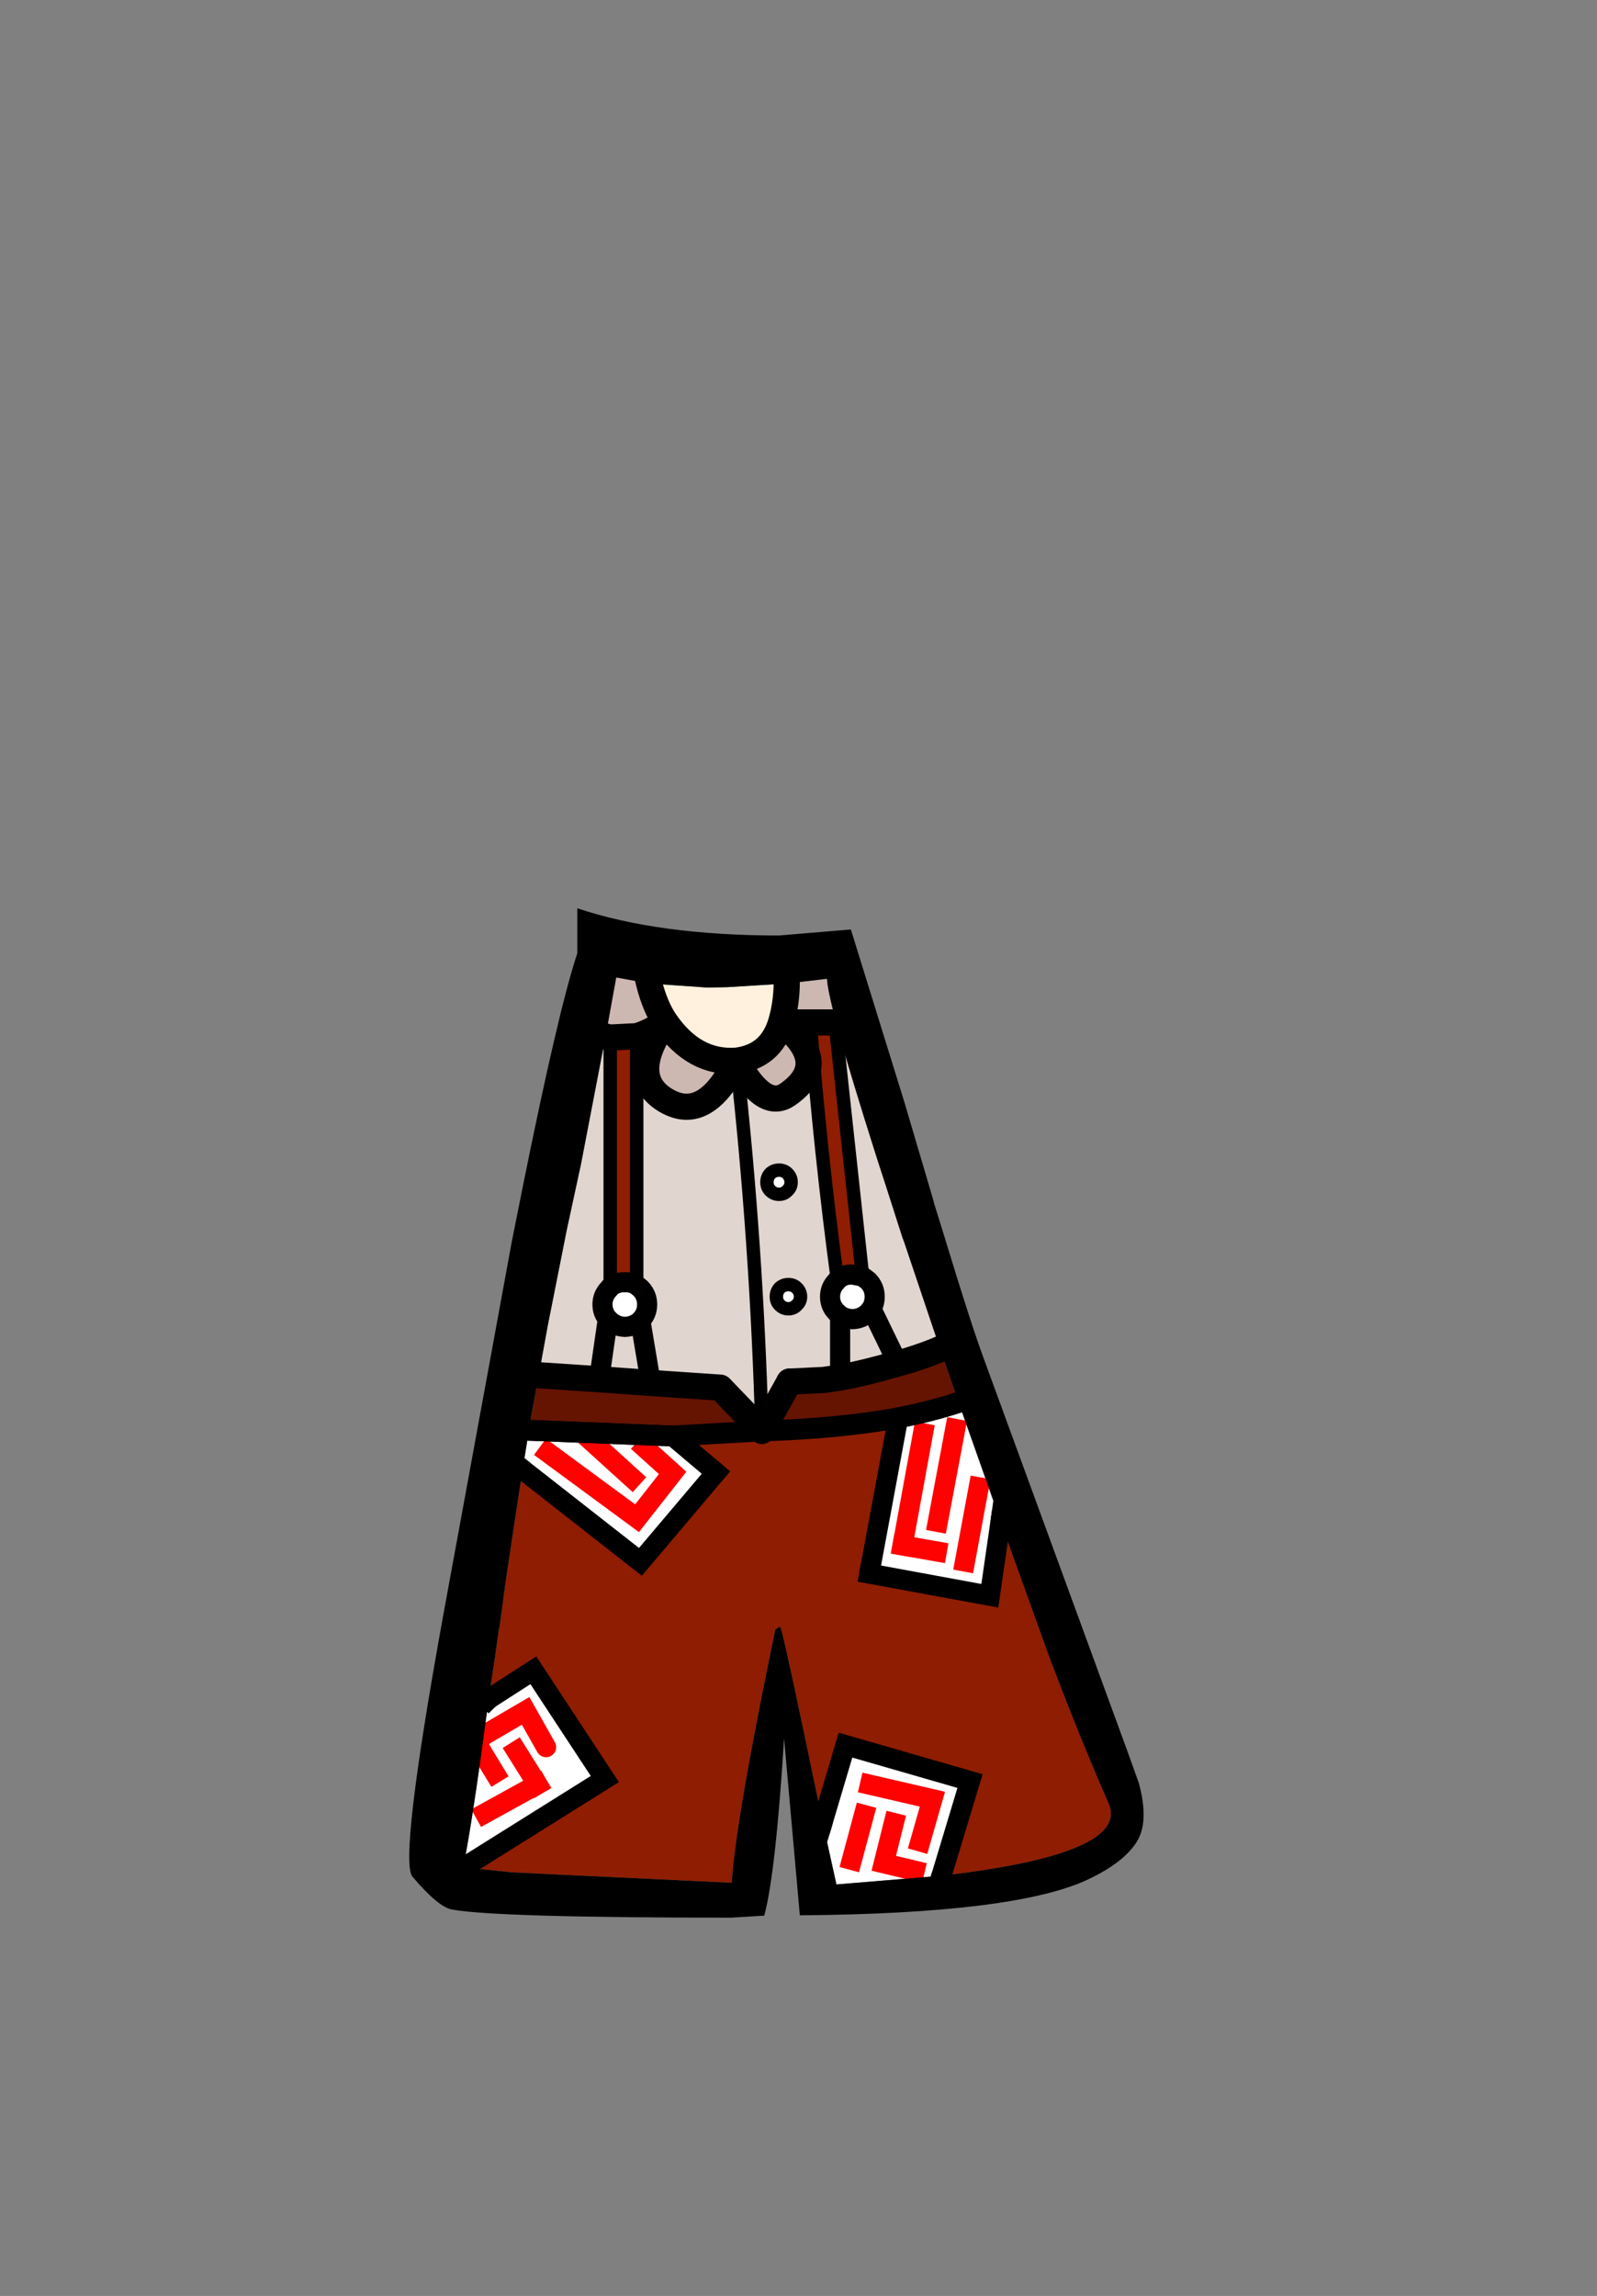 <?xml version="1.0" encoding="UTF-8" standalone="no"?>
<svg xmlns:xlink="http://www.w3.org/1999/xlink" height="342.0px" width="237.9px" xmlns="http://www.w3.org/2000/svg">
  <rect width="100%" height="100%" fill="#808080" stroke="none"/>
  <g transform="matrix(1, 0, 0, 1, 118.05, 273.9)">
    <use height="150.35" transform="matrix(1.0, 0.0, 0.0, 1.0, -57.1, -138.6)" width="109.4" xlink:href="#shape0"/>
  </g>
  <defs>
    <g id="shape0" transform="matrix(1, 0, 0, 1, 57.1, 138.6)">
      <path d="M-46.3 -13.0 L-47.35 -14.65 -46.0 -15.4 -46.3 -13.0" fill="#000000" fill-rule="evenodd" stroke="none"/>
      <path d="M6.35 -121.6 L2.65 -121.6 -1.7 -121.6 Q-0.9 -124.3 -0.85 -127.4 L5.15 -128.1 Q5.2 -126.55 6.5 -121.65 L6.35 -121.6 M-27.85 -119.5 L-26.25 -128.3 -21.35 -127.4 Q-20.45 -123.9 -18.95 -121.7 -21.1 -120.15 -23.2 -119.55 L-27.15 -119.35 -27.2 -119.35 -27.85 -119.5 M-8.35 -115.9 Q-12.95 -106.55 -18.8 -109.95 -24.7 -113.4 -18.95 -121.7 -14.65 -115.45 -8.35 -115.9 -3.2 -116.55 -1.7 -121.6 6.0 -115.5 -0.75 -110.85 -4.25 -108.45 -8.35 -115.9" fill="#cdb7b1" fill-rule="evenodd" stroke="none"/>
      <path d="M2.65 -121.6 L6.35 -121.6 10.45 -83.75 8.95 -84.05 Q7.6 -84.1 6.7 -83.25 4.15 -102.25 2.65 -121.6 M-4.55 -60.75 Q6.95 -61.1 15.75 -62.7 L11.45 -39.5 29.4 -36.2 31.0 -47.25 38.25 -27.1 38.65 -26.05 Q43.0 -14.6 47.1 -5.25 50.35 2.25 22.2 5.5 L26.45 -8.6 7.9 -13.95 4.5 -2.5 1.6 -16.35 Q-1.65 -31.85 -1.85 -31.6 L-2.55 -31.2 Q-8.45 -2.85 -9.05 6.55 L-41.75 5.0 -48.95 4.25 -27.95 -8.9 -38.6 -25.1 -45.2 -20.85 -45.25 -20.95 -44.35 -26.8 -43.7 -31.45 -43.65 -31.45 -42.8 -37.75 -42.8 -37.8 -41.5 -46.5 -40.25 -54.65 -40.2 -55.0 -22.65 -41.25 -11.4 -54.55 -17.85 -60.0 -4.55 -60.75 M-27.15 -119.35 L-23.2 -119.55 -23.2 -82.45 Q-24.0 -82.95 -24.95 -82.9 -26.25 -82.95 -27.15 -82.15 L-27.15 -119.35" fill="#8f1d01" fill-rule="evenodd" stroke="none"/>
      <path d="M-1.7 -121.6 L2.65 -121.6 Q4.15 -102.25 6.7 -83.25 L6.6 -83.1 Q5.6 -82.1 5.6 -80.75 5.6 -79.35 6.6 -78.4 L7.1 -77.95 Q7.9 -77.45 8.95 -77.4 10.35 -77.45 11.3 -78.4 L11.75 -78.95 Q12.25 -79.75 12.25 -80.75 12.25 -82.1 11.3 -83.1 L10.45 -83.75 6.35 -121.6 6.5 -121.6 Q8.35 -114.65 12.7 -101.0 L14.0 -97.0 16.4 -89.5 16.6 -89.0 22.0 -72.95 Q19.9 -72.05 17.3 -71.25 L15.7 -70.8 Q10.9 -69.4 7.1 -68.7 L4.7 -68.35 -0.45 -68.1 -4.55 -60.75 Q-5.3 -88.35 -8.35 -115.9 -5.3 -88.35 -4.55 -60.75 L-10.75 -67.2 -21.1 -67.9 -28.8 -68.45 -37.8 -69.05 -36.45 -76.45 -33.6 -90.8 -31.5 -100.5 -27.85 -119.5 -27.2 -119.35 -27.15 -119.35 -27.15 -82.15 -27.3 -81.95 Q-28.3 -80.95 -28.3 -79.6 -28.3 -78.35 -27.5 -77.45 L-28.8 -68.45 -27.5 -77.45 -27.3 -77.25 Q-26.35 -76.3 -24.95 -76.25 -23.65 -76.3 -22.65 -77.15 L-22.6 -77.25 Q-21.65 -78.2 -21.65 -79.6 -21.65 -80.95 -22.6 -81.95 L-23.2 -82.45 -23.2 -119.55 Q-21.1 -120.15 -18.95 -121.7 -24.7 -113.4 -18.8 -109.95 -12.95 -106.55 -8.35 -115.9 -4.25 -108.45 -0.75 -110.85 6.0 -115.5 -1.7 -121.6 M0.65 -79.5 Q1.2 -80.0 1.2 -80.75 1.2 -81.5 0.65 -82.05 0.15 -82.55 -0.6 -82.55 -1.35 -82.55 -1.9 -82.05 -2.4 -81.5 -2.4 -80.75 -2.4 -80.0 -1.9 -79.5 -1.35 -78.95 -0.6 -78.95 0.15 -78.95 0.65 -79.5 M7.1 -68.7 L7.1 -77.95 7.1 -68.7 M15.7 -70.8 L11.75 -78.95 15.7 -70.8 M-2.0 -99.6 Q-2.75 -99.6 -3.3 -99.1 -3.8 -98.55 -3.8 -97.8 -3.8 -97.05 -3.3 -96.55 -2.75 -96.0 -2.0 -96.0 -1.25 -96.0 -0.75 -96.55 -0.2 -97.05 -0.2 -97.8 -0.2 -98.55 -0.75 -99.1 -1.25 -99.6 -2.0 -99.6 M-21.1 -67.9 L-22.65 -77.15 -21.1 -67.9" fill="#e1d5d0" fill-rule="evenodd" stroke="none"/>
      <path d="M6.7 -83.25 Q7.6 -84.1 8.95 -84.05 L10.45 -83.75 11.3 -83.1 Q12.25 -82.1 12.25 -80.75 12.25 -79.75 11.75 -78.95 L11.3 -78.4 Q10.35 -77.45 8.95 -77.4 7.9 -77.45 7.1 -77.95 L6.6 -78.4 Q5.6 -79.35 5.6 -80.75 5.6 -82.1 6.6 -83.1 L6.7 -83.25 M0.65 -79.5 Q0.15 -78.95 -0.6 -78.95 -1.35 -78.95 -1.9 -79.5 -2.4 -80.0 -2.4 -80.75 -2.4 -81.5 -1.9 -82.05 -1.35 -82.55 -0.6 -82.55 0.15 -82.55 0.65 -82.05 1.2 -81.5 1.2 -80.75 1.2 -80.0 0.65 -79.5 M15.75 -62.7 Q20.65 -63.65 24.75 -65.0 L27.35 -57.65 30.35 -49.15 30.35 -49.1 31.0 -47.25 29.4 -36.2 11.45 -39.5 15.75 -62.7 M4.5 -2.5 L7.9 -13.95 26.45 -8.6 22.2 5.5 6.55 6.8 4.5 -2.5 M21.5 -42.8 L16.4 -43.7 21.5 -42.8 M19.05 0.4 L20.85 -5.9 11.55 -8.05 20.85 -5.9 19.05 0.4 M25.7 -41.3 L27.75 -52.35 25.7 -41.3 M16.4 -43.7 L19.45 -60.4 16.4 -43.7 M21.65 -47.2 L24.25 -61.05 21.65 -47.2 M8.85 3.15 L10.65 -3.55 8.85 3.15 M18.2 4.75 L13.6 3.65 15.1 -2.35 13.6 3.65 18.2 4.75 M-27.5 -77.45 Q-28.3 -78.35 -28.3 -79.6 -28.3 -80.95 -27.3 -81.95 L-27.15 -82.15 Q-26.25 -82.95 -24.95 -82.9 -24.0 -82.95 -23.2 -82.45 L-22.6 -81.95 Q-21.65 -80.95 -21.65 -79.6 -21.65 -78.2 -22.6 -77.25 L-22.65 -77.15 Q-23.65 -76.3 -24.95 -76.25 -26.35 -76.3 -27.3 -77.25 L-27.5 -77.45 M-2.0 -99.6 Q-1.25 -99.6 -0.75 -99.1 -0.2 -98.55 -0.2 -97.8 -0.2 -97.05 -0.75 -96.55 -1.25 -96.0 -2.0 -96.0 -2.75 -96.0 -3.3 -96.55 -3.8 -97.05 -3.8 -97.8 -3.8 -98.55 -3.3 -99.1 -2.75 -99.6 -2.0 -99.6 M-45.2 -20.85 L-38.6 -25.1 -27.95 -8.9 -48.95 4.25 -49.05 4.25 Q-48.0 -0.85 -46.3 -13.0 L-46.0 -15.4 -45.25 -20.8 -45.2 -20.85 M-30.35 -59.6 L-23.9 -53.75 -30.35 -59.6 M-40.2 -55.0 L-39.25 -60.85 -17.85 -60.0 -11.4 -54.55 -22.65 -41.25 -40.2 -55.0 M-36.4 -57.5 L-23.15 -47.75 -17.85 -54.5 -21.95 -58.2 -17.85 -54.5 -23.15 -47.75 -36.4 -57.5 M-44.35 -9.8 L-46.3 -13.0 -44.35 -9.8 M-36.7 -13.65 L-39.75 -19.05 -46.0 -15.4 -39.75 -19.05 -36.7 -13.65 M-38.0 -8.1 L-41.1 -13.05 -38.0 -8.1 -45.8 -3.8 -38.0 -8.1" fill="#ffffff" fill-rule="evenodd" stroke="none"/>
      <path d="M15.7 -70.8 L17.3 -71.25 Q19.9 -72.05 22.0 -72.95 L24.75 -65.0 Q20.65 -63.65 15.75 -62.7 6.95 -61.1 -4.55 -60.75 L-0.45 -68.1 4.7 -68.35 7.1 -68.7 Q10.9 -69.4 15.7 -70.8 M-37.8 -69.05 L-28.8 -68.45 -21.1 -67.9 -10.75 -67.2 -4.55 -60.75 -17.85 -60.0 -39.25 -60.85 -39.0 -62.5 -37.8 -69.05" fill="#651401" fill-rule="evenodd" stroke="none"/>
      <path d="M-0.85 -127.4 Q-0.9 -124.3 -1.7 -121.6 -3.2 -116.55 -8.35 -115.9 -14.65 -115.45 -18.95 -121.7 -20.45 -123.9 -21.35 -127.4 L-12.75 -126.8 -9.75 -126.85 -0.85 -127.4" fill="#fff1dd" fill-rule="evenodd" stroke="none"/>
      <path d="M2.65 -121.6 L6.35 -121.6 6.5 -121.6 7.05 -121.6 M-0.85 -127.4 Q-0.9 -124.3 -1.7 -121.6 L2.65 -121.6 M22.0 -72.95 L24.25 -74.0 M15.7 -70.8 L17.3 -71.25 Q19.9 -72.05 22.0 -72.95 M15.7 -70.8 Q10.9 -69.4 7.1 -68.7 L4.7 -68.35 -0.45 -68.1 M-0.85 -127.4 L-0.9 -129.55 M-21.35 -127.4 L-21.8 -129.25 M-27.85 -119.5 L-27.2 -119.35 M-27.15 -119.35 L-23.2 -119.55 Q-21.1 -120.15 -18.95 -121.7 -20.45 -123.9 -21.35 -127.4 M-27.85 -119.5 Q-29.4 -119.95 -30.9 -120.9 M-8.35 -115.9 Q-12.95 -106.55 -18.8 -109.95 -24.7 -113.4 -18.95 -121.7 -14.65 -115.45 -8.35 -115.9 -3.2 -116.55 -1.7 -121.6 6.0 -115.5 -0.75 -110.85 -4.25 -108.45 -8.35 -115.9" fill="none" stroke="#000000" stroke-linecap="round" stroke-linejoin="round" stroke-width="3.9"/>
      <path d="M6.7 -83.25 Q7.6 -84.1 8.95 -84.05 L10.45 -83.75 M6.7 -83.25 L6.6 -83.1 Q5.6 -82.1 5.6 -80.75 5.6 -79.35 6.6 -78.4 L7.1 -77.95 Q7.9 -77.45 8.95 -77.4 10.35 -77.45 11.3 -78.4 L11.75 -78.95 Q12.25 -79.75 12.25 -80.75 12.25 -82.1 11.3 -83.1 L10.45 -83.75 M11.75 -78.95 L15.7 -70.8 M7.1 -77.95 L7.1 -68.7 M-27.2 -119.35 L-27.15 -119.35 M-28.8 -68.45 L-27.5 -77.45 Q-28.3 -78.35 -28.3 -79.6 -28.3 -80.95 -27.3 -81.95 L-27.15 -82.15 M-23.2 -82.45 L-22.6 -81.95 Q-21.65 -80.95 -21.65 -79.6 -21.65 -78.2 -22.6 -77.25 L-22.65 -77.15 -21.1 -67.9 M-23.2 -82.45 Q-24.0 -82.95 -24.95 -82.9 -26.25 -82.95 -27.15 -82.15 M-22.65 -77.15 Q-23.65 -76.3 -24.95 -76.25 -26.35 -76.3 -27.3 -77.25 L-27.5 -77.45" fill="none" stroke="#000000" stroke-linecap="round" stroke-linejoin="round" stroke-width="3.0"/>
      <path d="M2.65 -121.6 Q4.15 -102.25 6.7 -83.25 M10.45 -83.75 L6.35 -121.6 M0.65 -79.5 Q0.15 -78.95 -0.6 -78.95 -1.35 -78.95 -1.9 -79.5 -2.4 -80.0 -2.4 -80.75 -2.4 -81.5 -1.9 -82.05 -1.35 -82.55 -0.6 -82.55 0.15 -82.55 0.65 -82.05 1.2 -81.5 1.2 -80.75 1.2 -80.0 0.65 -79.5 M-27.15 -82.15 L-27.15 -119.35 M-8.35 -115.9 Q-5.3 -88.35 -4.55 -60.75 M-2.0 -99.6 Q-1.25 -99.6 -0.75 -99.1 -0.2 -98.55 -0.2 -97.8 -0.2 -97.05 -0.75 -96.55 -1.25 -96.0 -2.0 -96.0 -2.75 -96.0 -3.3 -96.55 -3.8 -97.05 -3.8 -97.8 -3.8 -98.55 -3.3 -99.1 -2.75 -99.6 -2.0 -99.6 M-23.2 -119.55 L-23.2 -82.45" fill="none" stroke="#000000" stroke-linecap="round" stroke-linejoin="round" stroke-width="2.0"/>
      <path d="M24.75 -65.0 L27.5 -66.0 M-4.55 -60.75 Q6.95 -61.1 15.75 -62.7 M-39.25 -60.85 L-42.85 -61.35 M-4.55 -60.75 L-17.85 -60.0" fill="none" stroke="#000000" stroke-linecap="round" stroke-linejoin="round" stroke-width="3.1"/>
      <path d="M11.55 -8.05 L20.85 -5.9 19.05 0.4 M16.4 -43.7 L21.5 -42.8 M15.1 -2.35 L13.6 3.65 18.2 4.75 M10.65 -3.55 L8.85 3.15 M-23.9 -53.75 L-30.35 -59.6 M-21.95 -58.2 L-17.85 -54.5 -23.15 -47.75 -36.4 -57.5 M-46.3 -13.0 L-44.35 -9.8 M-38.0 -8.1 L-45.8 -3.8" fill="none" stroke="#fd0200" stroke-linecap="square" stroke-linejoin="miter" stroke-miterlimit="768" stroke-width="3.0"/>
      <path d="M24.25 -61.05 L21.65 -47.2 M19.45 -60.4 L16.4 -43.7 M27.75 -52.35 L25.7 -41.3 M-41.1 -13.05 L-38.0 -8.1" fill="none" stroke="#fd0200" stroke-linecap="square" stroke-linejoin="round" stroke-width="3.0"/>
      <path d="M15.75 -62.7 L11.45 -39.5 M-17.85 -60.0 L-11.4 -54.55" fill="none" stroke="#000000" stroke-linecap="round" stroke-linejoin="miter" stroke-miterlimit="768" stroke-width="3.0"/>
      <path d="M-0.45 -68.1 L-4.55 -60.75 -10.75 -67.2 -21.1 -67.9 -28.8 -68.45 M-37.8 -69.05 L-28.8 -68.45 M-37.8 -69.05 L-41.35 -69.3" fill="none" stroke="#000000" stroke-linecap="round" stroke-linejoin="round" stroke-width="3.9"/>
      <path d="M15.75 -62.7 Q20.65 -63.65 24.75 -65.0 M-17.85 -60.0 L-39.25 -60.85" fill="none" stroke="#000000" stroke-linecap="round" stroke-linejoin="round" stroke-width="3.1"/>
      <path d="M31.0 -47.25 L31.7 -52.2 M22.2 5.5 L21.2 8.7 M4.5 -2.5 L2.9 2.85 M-45.25 -20.8 L-49.15 -18.35 M-40.2 -55.0 L-42.4 -56.75 M-48.95 4.25 L-50.95 5.5" fill="none" stroke="#000000" stroke-linecap="round" stroke-linejoin="miter" stroke-miterlimit="768" stroke-width="3.0"/>
      <path d="M11.45 -39.5 L29.4 -36.2 31.0 -47.25 M4.5 -2.5 L7.9 -13.95 26.45 -8.6 22.2 5.5 M-11.4 -54.55 L-22.65 -41.25 -40.2 -55.0 M-45.2 -20.85 L-45.25 -20.8" fill="none" stroke="#000000" stroke-linecap="square" stroke-linejoin="miter" stroke-miterlimit="768" stroke-width="3.0"/>
      <path d="M-45.2 -20.85 L-38.6 -25.1 -27.95 -8.9 -48.95 4.25" fill="none" stroke="#000000" stroke-linecap="round" stroke-linejoin="miter" stroke-miterlimit="768" stroke-width="3.0"/>
      <path d="M-46.3 -13.0 L-47.35 -14.65 -46.0 -15.4" fill="none" stroke="#fd0200" stroke-linecap="round" stroke-linejoin="miter" stroke-miterlimit="768" stroke-width="3.0"/>
      <path d="M-46.0 -15.4 L-39.75 -19.05 -36.7 -13.65" fill="none" stroke="#fd0200" stroke-linecap="round" stroke-linejoin="miter" stroke-miterlimit="768" stroke-width="3.0"/>
      <path d="M19.25 -101.0 L21.05 -94.9 21.05 -94.8 22.7 -89.5 22.85 -89.0 Q26.55 -76.8 28.6 -71.25 L49.95 -12.9 51.6 -8.3 Q53.2 -2.4 51.2 0.6 49.2 3.6 44.15 6.0 33.4 11.15 1.1 11.4 L-1.25 -14.95 Q-2.5 5.15 -4.2 11.45 L-9.15 11.75 Q-43.85 11.75 -50.65 10.55 -52.7 10.25 -56.6 5.65 -58.65 3.3 -52.05 -33.15 L-41.8 -89.0 -40.2 -97.0 Q-34.85 -123.55 -32.05 -131.9 L-32.05 -138.6 Q-19.9 -134.55 -2.0 -134.55 L8.7 -135.45 16.65 -109.8 19.25 -101.0 M24.75 -65.0 L22.0 -72.95 16.6 -89.0 16.4 -89.5 14.0 -97.0 12.7 -101.0 Q8.35 -114.65 6.5 -121.6 L6.5 -121.65 Q5.2 -126.55 5.15 -128.1 L-0.85 -127.4 -9.75 -126.85 -12.75 -126.8 -21.35 -127.4 -26.25 -128.3 -27.85 -119.5 -31.5 -100.5 -33.6 -90.8 -36.45 -76.45 -37.8 -69.05 -39.0 -62.5 -39.25 -60.85 -40.2 -55.0 -40.25 -54.65 -41.5 -46.5 -42.8 -37.8 -42.8 -37.75 -43.65 -31.45 -43.7 -31.45 -43.7 -31.5 -43.7 -31.45 -44.35 -26.8 -45.25 -20.95 -45.25 -20.8 -46.3 -13.0 -46.8 -13.8 -46.3 -13.0 Q-48.0 -0.85 -49.05 4.25 L-48.95 4.25 -41.75 5.0 -9.05 6.55 Q-8.45 -2.85 -2.55 -31.2 L-1.85 -31.6 Q-1.65 -31.85 1.6 -16.35 L4.5 -2.5 6.55 6.8 22.2 5.5 Q50.35 2.25 47.1 -5.25 43.0 -14.6 38.65 -26.05 L38.25 -27.1 31.0 -47.25 30.35 -49.1 30.35 -49.15 27.35 -57.65 24.75 -65.0" fill="#000000" fill-rule="evenodd" stroke="none"/>
      <path d="M-39.25 -60.85 L-17.85 -60.0 M24.75 -65.0 Q20.65 -63.65 15.75 -62.7" fill="none" stroke="#000000" stroke-linecap="round" stroke-linejoin="round" stroke-width="3.1"/>
    </g>
  </defs>
</svg>
